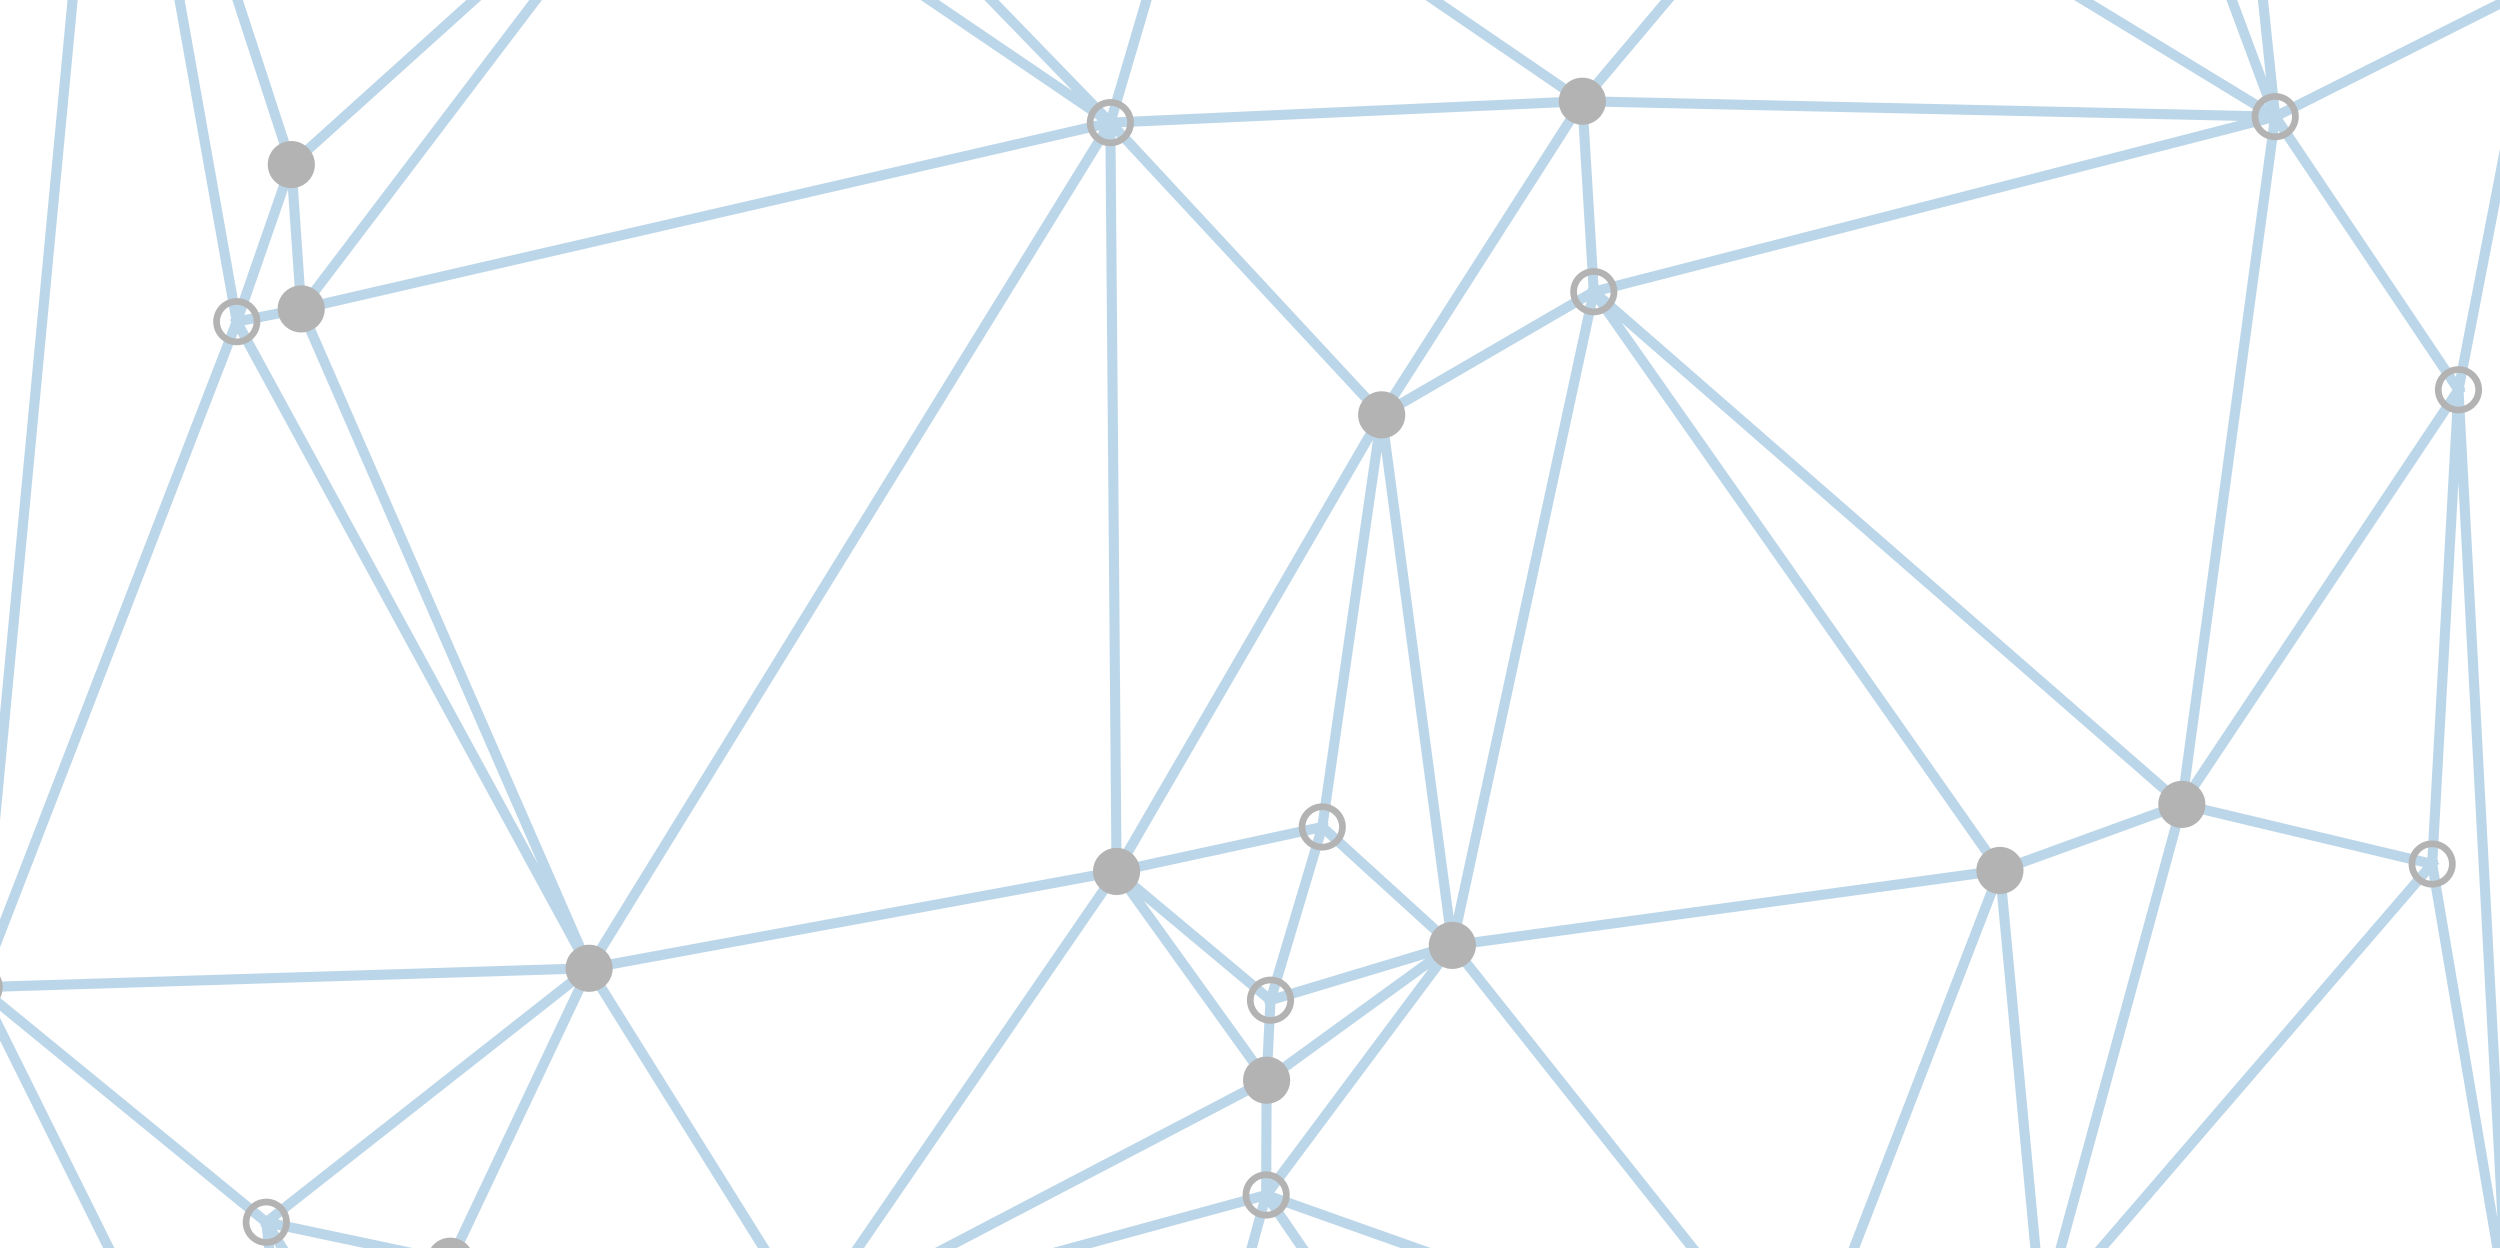<?xml version="1.0" encoding="UTF-8" standalone="no"?>
<!-- Created with matplotlib (https://matplotlib.org/) -->

<svg
   height="552.24pt"
   version="1.1"
   viewBox="0 0 1105.92 552.24"
   width="1105.92pt"
   id="svg126"
   sodipodi:docname="ex_del_triangulation.svg"
   inkscape:export-filename="C:\Users\amish\Documents\research\Delaunay-Rips_Paper\figures\ppt_background1.png"
   inkscape:export-xdpi="300"
   inkscape:export-ydpi="300"
   inkscape:version="1.1 (c68e22c387, 2021-05-23)"
   xmlns:inkscape="http://www.inkscape.org/namespaces/inkscape"
   xmlns:sodipodi="http://sodipodi.sourceforge.net/DTD/sodipodi-0.dtd"
   xmlns:xlink="http://www.w3.org/1999/xlink"
   xmlns="http://www.w3.org/2000/svg"
   xmlns:svg="http://www.w3.org/2000/svg">
  <sodipodi:namedview
     id="namedview128"
     pagecolor="#ffffff"
     bordercolor="#111111"
     borderopacity="1"
     inkscape:pageshadow="0"
     inkscape:pageopacity="0"
     inkscape:pagecheckerboard="1"
     inkscape:document-units="pt"
     showgrid="false"
     inkscape:zoom="0.69117644"
     inkscape:cx="862.2979"
     inkscape:cy="303.10639"
     inkscape:window-width="1920"
     inkscape:window-height="1001"
     inkscape:window-x="-9"
     inkscape:window-y="-9"
     inkscape:window-maximized="1"
     inkscape:current-layer="figure_1" />
  <defs
     id="defs4">
    <linearGradient
       inkscape:collect="always"
       id="linearGradient7080">
      <stop
         style="stop-color:#000000;stop-opacity:1;"
         offset="0"
         id="stop7076" />
      <stop
         style="stop-color:#000000;stop-opacity:0;"
         offset="1"
         id="stop7078" />
    </linearGradient>
    <linearGradient
       id="linearGradient6262"
       inkscape:swatch="solid">
      <stop
         style="stop-color:#000000;stop-opacity:1;"
         offset="0"
         id="stop6260" />
    </linearGradient>
    <style
       type="text/css"
       id="style2">
*{stroke-linecap:butt;stroke-linejoin:round;}
  </style>
    <clipPath
       clipPathUnits="userSpaceOnUse"
       id="clipPath2188">
      <rect
         style="opacity:0.5;fill:#000000;stroke:#000000;stroke-width:1.602"
         id="rect2190"
         width="419.578"
         height="426.645"
         x="356.031"
         y="64.849" />
    </clipPath>
    <clipPath
       clipPathUnits="userSpaceOnUse"
       id="clipPath6838">
      <rect
         style="opacity:0.8;fill:url(#meshgradient6842);fill-opacity:1;stroke:#000000;stroke-width:0.519"
         id="rect6840"
         width="386.026"
         height="191.684"
         x="370.599"
         y="176.045" />
    </clipPath>
    <meshgradient
       inkscape:collect="always"
       id="meshgradient6842"
       gradientUnits="userSpaceOnUse"
       gradientTransform="matrix(0.332,0,0,0.316,381.297,185.95)"
       x="-32.221"
       y="-31.3">
      <meshrow
         id="meshrow6854">
        <meshpatch
           id="meshpatch6852">
          <stop
             path="c 387.569,0  775.137,0  1162.71,0"
             style="stop-color:#ffffff;stop-opacity:1"
             id="stop6844" />
          <stop
             path="c 0,201.916  0,403.832  0,605.748"
             style="stop-color:#000000;stop-opacity:1"
             id="stop6846" />
          <stop
             path="c -387.569,0  -775.137,0  -1162.71,0"
             style="stop-color:#ffffff;stop-opacity:1"
             id="stop6848" />
          <stop
             path="c 0,-201.916  0,-403.832  0,-605.748"
             style="stop-color:#000000;stop-opacity:1"
             id="stop6850" />
        </meshpatch>
      </meshrow>
    </meshgradient>
    <meshgradient
       inkscape:collect="always"
       id="meshgradient6880"
       gradientUnits="userSpaceOnUse"
       x="-18.447"
       y="-16.277">
      <meshrow
         id="meshrow6882">
        <meshpatch
           id="meshpatch6884">
          <stop
             path="c 385.213,0  770.426,0  1155.64,0"
             style="stop-color:#ffffff;stop-opacity:1"
             id="stop6886" />
          <stop
             path="c 0,197.489  0,394.979  0,592.468"
             style="stop-color:#000000;stop-opacity:1"
             id="stop6888" />
          <stop
             path="c -385.213,0  -770.426,0  -1155.64,0"
             style="stop-color:#ffffff;stop-opacity:1"
             id="stop6890" />
          <stop
             path="c 0,-197.489  0,-394.979  0,-592.468"
             style="stop-color:#000000;stop-opacity:1"
             id="stop6892" />
        </meshpatch>
      </meshrow>
    </meshgradient>
    <linearGradient
       inkscape:collect="always"
       xlink:href="#linearGradient7080"
       id="linearGradient7082"
       x1="373.442"
       y1="271.887"
       x2="756.626"
       y2="271.887"
       gradientUnits="userSpaceOnUse" />
    <filter
       inkscape:collect="always"
       style="color-interpolation-filters:sRGB"
       id="filter7192"
       x="-0.004"
       y="-0.004"
       width="1.009"
       height="1.008">
      <feGaussianBlur
         inkscape:collect="always"
         stdDeviation="0.486"
         id="feGaussianBlur7194" />
    </filter>
  </defs>
  <g
     id="figure_1">
    <g
       id="axes_1"
       transform="matrix(2.98,0,0,2.98,-1132.503,-531.261)"
       clip-path="url(#clipPath6838)"
       style="fill-opacity:1;fill:#000000;opacity:0.3;filter:url(#filter7192)">
      <g
         id="line2d_1"
         style="fill-opacity:1;fill:#000000">
        <path
           clip-path="url(#pdecc1e7ae4)"
           d="m 717.777,195.59 -13.859,102.095 m 52.707,-121.639 -38.848,19.544 m 27.208,40.548 -41.066,61.547 m 41.066,-61.547 -27.208,-40.548 m 27.208,40.548 11.64,-60.093 m -46.241,-50.842 7.393,70.386 m -7.393,-70.386 46.241,50.842 m -64.867,-50.405 26.019,69.95 m -26.019,-69.95 18.626,-0.437 m -23.3,-14.027 23.3,14.027 m -23.3,-14.027 4.674,14.463 m -43.227,27.77 69.246,42.18 m -69.246,-42.18 43.227,-27.77 m -43.227,27.77 38.553,-42.233 m -4.708,10.632 9.382,3.832 m -9.382,-3.832 4.708,-10.632 m -4.708,10.632 -33.845,31.601 m -31.904,68.167 87.292,76.108 m -87.292,-76.108 101.15,-25.987 m -102.855,-2.288 102.855,2.288 m -102.855,-2.288 33.609,-39.892 m -33.609,39.892 1.705,28.275 m -59.24,-67.616 129.698,-42.784 m -129.698,42.784 91.145,-0.551 m -91.145,0.551 57.535,39.341 m -29.786,46.558 31.491,-18.284 m -31.491,18.284 29.786,-46.558 m -46.865,145.324 0.578,-11.878 m -68.571,47.438 67.994,-35.561 m -67.994,35.561 56.808,22.1 m -29.877,24.528 29.877,-24.528 m -29.877,24.528 -26.931,-46.628 m -28.262,77.716 55.193,-31.088 m -18.5,3.913 -8.431,-50.541 m 8.431,50.541 18.5,-3.913 m -18.5,3.913 -36.693,27.175 M 442.494,396.436 500.064,374.187 m -57.57,22.249 29.308,55.467 m -29.308,-55.467 66.001,28.292 m -81.418,0.982 44.724,26.193 m -44.724,-26.193 15.416,-29.274 m 4.395,-30.941 53.175,8.692 m -53.175,-8.692 -4.395,30.941 m -22.93,-36.725 22.93,36.725 m -22.93,-36.725 7.514,65.999 m -7.514,-65.999 27.325,5.784 m 20.599,-43.483 32.576,52.175 m -32.576,-52.175 -20.599,43.483 m 20.599,-43.483 -47.924,37.7 m -42.621,-34.884 50.135,100.882 m -50.135,-100.882 42.621,34.884 m -42.621,-34.884 90.545,-2.816 m -42.739,-97.879 42.739,97.879 m -52.306,-95.985 52.306,95.985 m -52.306,-95.985 -38.239,98.801 m 38.239,-98.801 9.567,-1.894 m -1.471,-21.425 1.471,21.425 m -1.471,-21.425 -8.096,23.319 M 396.323,120.064 376.942,324.828 m 19.381,-204.764 18.858,105.962 m -18.858,-105.962 26.954,82.644 m 69.939,-101.484 193.868,9.953 m -193.868,-9.953 64.17,52.737 M 450.614,85.597 687.085,111.177 M 450.614,85.597 396.323,120.064 m 54.291,-34.467 42.603,15.627 m -0.839,31.197 65.009,21.54 m -65.009,-21.54 0.839,-31.197 m -0.839,31.197 -41.764,-46.824 m 28.824,66.469 -54.689,72.066 m 54.689,-72.066 -56.16,50.641 m 56.16,-50.641 -83.114,-32.003 m 83.114,32.003 -28.824,-66.469 m 38.067,52.951 68.706,15.413 M 488.681,138.548 450.614,85.597 m 38.067,52.951 3.697,-6.127 m -3.697,6.127 -9.243,13.519 m 65.423,44.417 70.062,-3.181 m -70.062,3.181 12.526,-42.522 m -12.526,42.522 40.276,43.377 m -40.276,-43.377 -77.373,125.528 m 77.373,-125.528 -120.112,27.649 m 120.112,-27.649 -65.423,-44.417 m 65.423,44.417 -56.18,-57.935 m 57.1,169.09 39.355,-67.777 m -39.355,67.777 22.854,19.111 m -22.854,-19.111 22.276,30.989 M 545.781,307.637 500.064,374.187 m 45.718,-66.55 -78.294,14.374 m 78.294,-14.374 -0.921,-111.154 m 31.456,104.55 8.82,-61.173 m -8.82,61.173 -7.682,25.716 m 7.682,-25.716 -30.535,6.605 m 49.849,10.977 20.997,-97.038 m -20.997,97.038 -10.494,-78.754 m 10.494,78.754 -26.995,8.134 m 26.995,-8.134 -27.573,20.012 m 27.573,-20.012 -19.313,-17.581 m -8.327,54.632 0.068,-17.038 m -0.068,17.038 -11.118,40.622 m 11.118,-40.622 -67.926,18.522 m 67.926,-18.522 27.641,-37.05 m 16.425,153.551 -85.061,-51.351 m 85.061,51.351 -140.254,-20.262 m 130.153,-46.586 -45.083,-9.03 m 45.083,9.03 -74.959,15.498 m 74.959,-15.498 -33.965,-49.652 m 33.965,49.652 10.101,66.848 m 53.05,-16.822 -53.05,16.822 m 53.05,-16.822 -63.151,-50.026 M 647.413,383.839 595.63,318.614 m 51.783,65.225 -79.424,-28.175 m 79.424,28.175 -45.459,21.478 m 45.459,-21.478 17.692,71.504 m 33.85,-65.979 -33.85,65.979 m 33.85,-65.979 -51.543,-5.524 m 66.663,78.872 -102.021,9.454 m 102.021,-9.454 -48.971,-7.368 m 48.971,7.368 -15.121,-73.348 m -15.812,-15.553 20.775,-76.126 m -20.775,76.126 -35.73,10.029 m 35.73,-10.029 15.812,15.553 m 53.25,-17.323 4.42,-195.995 m -4.42,195.995 -7.22,-135.903 m 7.22,135.903 -53.25,17.323 m 53.25,-17.323 -38.129,90.671 m 38.129,-90.671 -69.062,1.77 m -6.23,-66.32 27.005,-9.806 m -27.005,9.806 -60.287,-85.914 m 60.287,85.914 -81.284,11.124 m 81.284,-11.124 -29.501,76.349 m 29.501,-76.349 6.23,66.32 m 57.935,-67.276 -37.159,-8.85 m 37.159,8.85 3.907,-70.396 m -3.907,70.396 -57.935,67.276 m 57.935,-67.276 11.128,65.506 v 0"
           style="fill:#000000;stroke:#1f77b4;stroke-width:1.5;stroke-linecap:square;fill-opacity:1"
           id="path9" />
      </g>
      <g
         id="line2d_2"
         style="fill-opacity:1;fill:#000000" />
      <g
         id="line2d_3"
         style="fill-opacity:1;fill:#000000">
        <defs
           id="defs14"
           style="fill-opacity:1;fill:url(#linearGradient7082)">
          <path
             d="M 0,3 C 0.796,3 1.559,2.684 2.121,2.121 2.684,1.559 3,0.796 3,0 3,-0.796 2.684,-1.559 2.121,-2.121 1.559,-2.684 0.796,-3 0,-3 -0.796,-3 -1.559,-2.684 -2.121,-2.121 -2.684,-1.559 -3,-0.796 -3,0 -3,0.796 -2.684,1.559 -2.121,2.121 -1.559,2.684 -0.796,3 0,3 Z"
             id="m278dae1047"
             style="stroke:#000000;fill-opacity:1;fill:url(#linearGradient7082)" />
        </defs>
        <g
           clip-path="url(#pdecc1e7ae4)"
           id="g116"
           style="fill-opacity:1;fill:#000000">
          <use
             style="stroke:#000000;fill-opacity:1;fill:#000000"
             x="703.919"
             xlink:href="#m278dae1047"
             y="297.684"
             id="use16"
             width="100%"
             height="100%" />
          <use
             style="stroke:#000000;fill-opacity:1;fill:#000000"
             x="717.777"
             xlink:href="#m278dae1047"
             y="195.59"
             id="use18"
             width="100%"
             height="100%" />
          <use
             style="stroke:#000000;fill-opacity:1;fill:#000000"
             x="756.626"
             xlink:href="#m278dae1047"
             y="176.045"
             id="use20"
             width="100%"
             height="100%" />
          <use
             style="stroke:#000000;fill-opacity:1;fill:#000000"
             x="744.985"
             xlink:href="#m278dae1047"
             y="236.138"
             id="use22"
             width="100%"
             height="100%" />
          <use
             style="stroke:#000000;fill-opacity:1;fill:#000000"
             x="710.385"
             xlink:href="#m278dae1047"
             y="125.204"
             id="use24"
             width="100%"
             height="100%" />
          <use
             style="stroke:#000000;fill-opacity:1;fill:#000000"
             x="691.758"
             xlink:href="#m278dae1047"
             y="125.64"
             id="use26"
             width="100%"
             height="100%" />
          <use
             style="stroke:#000000;fill-opacity:1;fill:#000000"
             x="687.085"
             xlink:href="#m278dae1047"
             y="111.177"
             id="use28"
             width="100%"
             height="100%" />
          <use
             style="stroke:#000000;fill-opacity:1;fill:#000000"
             x="648.532"
             xlink:href="#m278dae1047"
             y="153.41"
             id="use30"
             width="100%"
             height="100%" />
          <use
             style="stroke:#000000;fill-opacity:1;fill:#000000"
             x="682.376"
             xlink:href="#m278dae1047"
             y="121.808"
             id="use32"
             width="100%"
             height="100%" />
          <use
             style="stroke:#000000;fill-opacity:1;fill:#000000"
             x="616.627"
             xlink:href="#m278dae1047"
             y="221.577"
             id="use34"
             width="100%"
             height="100%" />
          <use
             style="stroke:#000000;fill-opacity:1;fill:#000000"
             x="614.922"
             xlink:href="#m278dae1047"
             y="193.302"
             id="use36"
             width="100%"
             height="100%" />
          <use
             style="stroke:#000000;fill-opacity:1;fill:#000000"
             x="557.387"
             xlink:href="#m278dae1047"
             y="153.961"
             id="use38"
             width="100%"
             height="100%" />
          <use
             style="stroke:#000000;fill-opacity:1;fill:#000000"
             x="585.136"
             xlink:href="#m278dae1047"
             y="239.86"
             id="use40"
             width="100%"
             height="100%" />
          <use
             style="stroke:#000000;fill-opacity:1;fill:#000000"
             x="568.635"
             xlink:href="#m278dae1047"
             y="326.749"
             id="use42"
             width="100%"
             height="100%" />
          <use
             style="stroke:#000000;fill-opacity:1;fill:#000000"
             x="568.057"
             xlink:href="#m278dae1047"
             y="338.626"
             id="use44"
             width="100%"
             height="100%" />
          <use
             style="stroke:#000000;fill-opacity:1;fill:#000000"
             x="556.871"
             xlink:href="#m278dae1047"
             y="396.287"
             id="use46"
             width="100%"
             height="100%" />
          <use
             style="stroke:#000000;fill-opacity:1;fill:#000000"
             x="500.064"
             xlink:href="#m278dae1047"
             y="374.187"
             id="use48"
             width="100%"
             height="100%" />
          <use
             style="stroke:#000000;fill-opacity:1;fill:#000000"
             x="526.995"
             xlink:href="#m278dae1047"
             y="420.815"
             id="use50"
             width="100%"
             height="100%" />
          <use
             style="stroke:#000000;fill-opacity:1;fill:#000000"
             x="471.801"
             xlink:href="#m278dae1047"
             y="451.903"
             id="use52"
             width="100%"
             height="100%" />
          <use
             style="stroke:#000000;fill-opacity:1;fill:#000000"
             x="508.495"
             xlink:href="#m278dae1047"
             y="424.728"
             id="use54"
             width="100%"
             height="100%" />
          <use
             style="stroke:#000000;fill-opacity:1;fill:#000000"
             x="442.494"
             xlink:href="#m278dae1047"
             y="396.436"
             id="use56"
             width="100%"
             height="100%" />
          <use
             style="stroke:#000000;fill-opacity:1;fill:#000000"
             x="427.077"
             xlink:href="#m278dae1047"
             y="425.71"
             id="use58"
             width="100%"
             height="100%" />
          <use
             style="stroke:#000000;fill-opacity:1;fill:#000000"
             x="446.889"
             xlink:href="#m278dae1047"
             y="365.495"
             id="use60"
             width="100%"
             height="100%" />
          <use
             style="stroke:#000000;fill-opacity:1;fill:#000000"
             x="419.563"
             xlink:href="#m278dae1047"
             y="359.711"
             id="use62"
             width="100%"
             height="100%" />
          <use
             style="stroke:#000000;fill-opacity:1;fill:#000000"
             x="467.487"
             xlink:href="#m278dae1047"
             y="322.012"
             id="use64"
             width="100%"
             height="100%" />
          <use
             style="stroke:#000000;fill-opacity:1;fill:#000000"
             x="376.942"
             xlink:href="#m278dae1047"
             y="324.828"
             id="use66"
             width="100%"
             height="100%" />
          <use
             style="stroke:#000000;fill-opacity:1;fill:#000000"
             x="424.749"
             xlink:href="#m278dae1047"
             y="224.132"
             id="use68"
             width="100%"
             height="100%" />
          <use
             style="stroke:#000000;fill-opacity:1;fill:#000000"
             x="415.182"
             xlink:href="#m278dae1047"
             y="226.026"
             id="use70"
             width="100%"
             height="100%" />
          <use
             style="stroke:#000000;fill-opacity:1;fill:#000000"
             x="423.278"
             xlink:href="#m278dae1047"
             y="202.708"
             id="use72"
             width="100%"
             height="100%" />
          <use
             style="stroke:#000000;fill-opacity:1;fill:#000000"
             x="396.323"
             xlink:href="#m278dae1047"
             y="120.064"
             id="use74"
             width="100%"
             height="100%" />
          <use
             style="stroke:#000000;fill-opacity:1;fill:#000000"
             x="493.217"
             xlink:href="#m278dae1047"
             y="101.224"
             id="use76"
             width="100%"
             height="100%" />
          <use
             style="stroke:#000000;fill-opacity:1;fill:#000000"
             x="450.614"
             xlink:href="#m278dae1047"
             y="85.597"
             id="use78"
             width="100%"
             height="100%" />
          <use
             style="stroke:#000000;fill-opacity:1;fill:#000000"
             x="492.378"
             xlink:href="#m278dae1047"
             y="132.421"
             id="use80"
             width="100%"
             height="100%" />
          <use
             style="stroke:#000000;fill-opacity:1;fill:#000000"
             x="479.438"
             xlink:href="#m278dae1047"
             y="152.067"
             id="use82"
             width="100%"
             height="100%" />
          <use
             style="stroke:#000000;fill-opacity:1;fill:#000000"
             x="488.681"
             xlink:href="#m278dae1047"
             y="138.548"
             id="use84"
             width="100%"
             height="100%" />
          <use
             style="stroke:#000000;fill-opacity:1;fill:#000000"
             x="544.861"
             xlink:href="#m278dae1047"
             y="196.483"
             id="use86"
             width="100%"
             height="100%" />
          <use
             style="stroke:#000000;fill-opacity:1;fill:#000000"
             x="545.781"
             xlink:href="#m278dae1047"
             y="307.637"
             id="use88"
             width="100%"
             height="100%" />
          <use
             style="stroke:#000000;fill-opacity:1;fill:#000000"
             x="576.317"
             xlink:href="#m278dae1047"
             y="301.033"
             id="use90"
             width="100%"
             height="100%" />
          <use
             style="stroke:#000000;fill-opacity:1;fill:#000000"
             x="595.63"
             xlink:href="#m278dae1047"
             y="318.614"
             id="use92"
             width="100%"
             height="100%" />
          <use
             style="stroke:#000000;fill-opacity:1;fill:#000000"
             x="567.99"
             xlink:href="#m278dae1047"
             y="355.665"
             id="use94"
             width="100%"
             height="100%" />
          <use
             style="stroke:#000000;fill-opacity:1;fill:#000000"
             x="612.055"
             xlink:href="#m278dae1047"
             y="472.165"
             id="use96"
             width="100%"
             height="100%" />
          <use
             style="stroke:#000000;fill-opacity:1;fill:#000000"
             x="601.954"
             xlink:href="#m278dae1047"
             y="405.317"
             id="use98"
             width="100%"
             height="100%" />
          <use
             style="stroke:#000000;fill-opacity:1;fill:#000000"
             x="665.105"
             xlink:href="#m278dae1047"
             y="455.343"
             id="use100"
             width="100%"
             height="100%" />
          <use
             style="stroke:#000000;fill-opacity:1;fill:#000000"
             x="647.413"
             xlink:href="#m278dae1047"
             y="383.839"
             id="use102"
             width="100%"
             height="100%" />
          <use
             style="stroke:#000000;fill-opacity:1;fill:#000000"
             x="698.956"
             xlink:href="#m278dae1047"
             y="389.364"
             id="use104"
             width="100%"
             height="100%" />
          <use
             style="stroke:#000000;fill-opacity:1;fill:#000000"
             x="714.076"
             xlink:href="#m278dae1047"
             y="462.711"
             id="use106"
             width="100%"
             height="100%" />
          <use
             style="stroke:#000000;fill-opacity:1;fill:#000000"
             x="683.143"
             xlink:href="#m278dae1047"
             y="373.811"
             id="use108"
             width="100%"
             height="100%" />
          <use
             style="stroke:#000000;fill-opacity:1;fill:#000000"
             x="752.206"
             xlink:href="#m278dae1047"
             y="372.041"
             id="use110"
             width="100%"
             height="100%" />
          <use
             style="stroke:#000000;fill-opacity:1;fill:#000000"
             x="676.914"
             xlink:href="#m278dae1047"
             y="307.491"
             id="use112"
             width="100%"
             height="100%" />
          <use
             style="stroke:#000000;fill-opacity:1;fill:#000000"
             x="741.078"
             xlink:href="#m278dae1047"
             y="306.534"
             id="use114"
             width="100%"
             height="100%" />
        </g>
      </g>
    </g>
    <rect
       style="opacity:0.8;fill:url(#meshgradient6880);stroke:#000000;stroke-width:1.602;fill-opacity:1"
       id="rect6878"
       width="1155.638"
       height="592.468"
       x="-18.447"
       y="-16.277" />
  </g>
  <defs
     id="defs124">
    <clipPath
       id="pdecc1e7ae4">
      <rect
         height="425.225"
         width="417.652"
         x="357.958"
         y="66.269"
         id="rect121" />
    </clipPath>
  </defs>
  <script
     id="mesh_polyfill"
     type="text/javascript">
!function(){const t=&quot;http://www.w3.org/2000/svg&quot;,e=&quot;http://www.w3.org/1999/xlink&quot;,s=&quot;http://www.w3.org/1999/xhtml&quot;,r=2;if(document.createElementNS(t,&quot;meshgradient&quot;).x)return;const n=(t,e,s,r)=&gt;{let n=new x(.5*(e.x+s.x),.5*(e.y+s.y)),o=new x(.5*(t.x+e.x),.5*(t.y+e.y)),i=new x(.5*(s.x+r.x),.5*(s.y+r.y)),a=new x(.5*(n.x+o.x),.5*(n.y+o.y)),h=new x(.5*(n.x+i.x),.5*(n.y+i.y)),l=new x(.5*(a.x+h.x),.5*(a.y+h.y));return[[t,o,a,l],[l,h,i,r]]},o=t=&gt;{let e=t[0].distSquared(t[1]),s=t[2].distSquared(t[3]),r=.25*t[0].distSquared(t[2]),n=.25*t[1].distSquared(t[3]),o=e&gt;s?e:s,i=r&gt;n?r:n;return 18*(o&gt;i?o:i)},i=(t,e)=&gt;Math.sqrt(t.distSquared(e)),a=(t,e)=&gt;t.scale(2/3).add(e.scale(1/3)),h=t=&gt;{let e,s,r,n,o,i,a,h=new g;return t.match(/(\w+\(\s*[^)]+\))+/g).forEach(t=&gt;{let l=t.match(/[\w.-]+/g),d=l.shift();switch(d){case&quot;translate&quot;:2===l.length?e=new g(1,0,0,1,l[0],l[1]):(console.error(&quot;mesh.js: translate does not have 2 arguments!&quot;),e=new g(1,0,0,1,0,0)),h=h.append(e);break;case&quot;scale&quot;:1===l.length?s=new g(l[0],0,0,l[0],0,0):2===l.length?s=new g(l[0],0,0,l[1],0,0):(console.error(&quot;mesh.js: scale does not have 1 or 2 arguments!&quot;),s=new g(1,0,0,1,0,0)),h=h.append(s);break;case&quot;rotate&quot;:if(3===l.length&amp;&amp;(e=new g(1,0,0,1,l[1],l[2]),h=h.append(e)),l[0]){r=l[0]*Math.PI/180;let t=Math.cos(r),e=Math.sin(r);Math.abs(t)&lt;1e-16&amp;&amp;(t=0),Math.abs(e)&lt;1e-16&amp;&amp;(e=0),a=new g(t,e,-e,t,0,0),h=h.append(a)}else console.error(&quot;math.js: No argument to rotate transform!&quot;);3===l.length&amp;&amp;(e=new g(1,0,0,1,-l[1],-l[2]),h=h.append(e));break;case&quot;skewX&quot;:l[0]?(r=l[0]*Math.PI/180,n=Math.tan(r),o=new g(1,0,n,1,0,0),h=h.append(o)):console.error(&quot;math.js: No argument to skewX transform!&quot;);break;case&quot;skewY&quot;:l[0]?(r=l[0]*Math.PI/180,n=Math.tan(r),i=new g(1,n,0,1,0,0),h=h.append(i)):console.error(&quot;math.js: No argument to skewY transform!&quot;);break;case&quot;matrix&quot;:6===l.length?h=h.append(new g(...l)):console.error(&quot;math.js: Incorrect number of arguments for matrix!&quot;);break;default:console.error(&quot;mesh.js: Unhandled transform type: &quot;+d)}}),h},l=t=&gt;{let e=[],s=t.split(/[ ,]+/);for(let t=0,r=s.length-1;t&lt;r;t+=2)e.push(new x(parseFloat(s[t]),parseFloat(s[t+1])));return e},d=(t,e)=&gt;{for(let s in e)t.setAttribute(s,e[s])},c=(t,e,s,r,n)=&gt;{let o,i,a=[0,0,0,0];for(let h=0;h&lt;3;++h)e[h]&lt;t[h]&amp;&amp;e[h]&lt;s[h]||t[h]&lt;e[h]&amp;&amp;s[h]&lt;e[h]?a[h]=0:(a[h]=.5*((e[h]-t[h])/r+(s[h]-e[h])/n),o=Math.abs(3*(e[h]-t[h])/r),i=Math.abs(3*(s[h]-e[h])/n),a[h]&gt;o?a[h]=o:a[h]&gt;i&amp;&amp;(a[h]=i));return a},u=[[1,0,0,0,0,0,0,0,0,0,0,0,0,0,0,0],[0,0,0,0,1,0,0,0,0,0,0,0,0,0,0,0],[-3,3,0,0,-2,-1,0,0,0,0,0,0,0,0,0,0],[2,-2,0,0,1,1,0,0,0,0,0,0,0,0,0,0],[0,0,0,0,0,0,0,0,1,0,0,0,0,0,0,0],[0,0,0,0,0,0,0,0,0,0,0,0,1,0,0,0],[0,0,0,0,0,0,0,0,-3,3,0,0,-2,-1,0,0],[0,0,0,0,0,0,0,0,2,-2,0,0,1,1,0,0],[-3,0,3,0,0,0,0,0,-2,0,-1,0,0,0,0,0],[0,0,0,0,-3,0,3,0,0,0,0,0,-2,0,-1,0],[9,-9,-9,9,6,3,-6,-3,6,-6,3,-3,4,2,2,1],[-6,6,6,-6,-3,-3,3,3,-4,4,-2,2,-2,-2,-1,-1],[2,0,-2,0,0,0,0,0,1,0,1,0,0,0,0,0],[0,0,0,0,2,0,-2,0,0,0,0,0,1,0,1,0],[-6,6,6,-6,-4,-2,4,2,-3,3,-3,3,-2,-1,-2,-1],[4,-4,-4,4,2,2,-2,-2,2,-2,2,-2,1,1,1,1]],f=t=&gt;{let e=[];for(let s=0;s&lt;16;++s){e[s]=0;for(let r=0;r&lt;16;++r)e[s]+=u[s][r]*t[r]}return e},p=(t,e,s)=&gt;{const r=e*e,n=s*s,o=e*e*e,i=s*s*s;return t[0]+t[1]*e+t[2]*r+t[3]*o+t[4]*s+t[5]*s*e+t[6]*s*r+t[7]*s*o+t[8]*n+t[9]*n*e+t[10]*n*r+t[11]*n*o+t[12]*i+t[13]*i*e+t[14]*i*r+t[15]*i*o},y=t=&gt;{let e=[],s=[],r=[];for(let s=0;s&lt;4;++s)e[s]=[],e[s][0]=n(t[0][s],t[1][s],t[2][s],t[3][s]),e[s][1]=[],e[s][1].push(...n(...e[s][0][0])),e[s][1].push(...n(...e[s][0][1])),e[s][2]=[],e[s][2].push(...n(...e[s][1][0])),e[s][2].push(...n(...e[s][1][1])),e[s][2].push(...n(...e[s][1][2])),e[s][2].push(...n(...e[s][1][3]));for(let t=0;t&lt;8;++t){s[t]=[];for(let r=0;r&lt;4;++r)s[t][r]=[],s[t][r][0]=n(e[0][2][t][r],e[1][2][t][r],e[2][2][t][r],e[3][2][t][r]),s[t][r][1]=[],s[t][r][1].push(...n(...s[t][r][0][0])),s[t][r][1].push(...n(...s[t][r][0][1])),s[t][r][2]=[],s[t][r][2].push(...n(...s[t][r][1][0])),s[t][r][2].push(...n(...s[t][r][1][1])),s[t][r][2].push(...n(...s[t][r][1][2])),s[t][r][2].push(...n(...s[t][r][1][3]))}for(let t=0;t&lt;8;++t){r[t]=[];for(let e=0;e&lt;8;++e)r[t][e]=[],r[t][e][0]=s[t][0][2][e],r[t][e][1]=s[t][1][2][e],r[t][e][2]=s[t][2][2][e],r[t][e][3]=s[t][3][2][e]}return r};class x{constructor(t,e){this.x=t||0,this.y=e||0}toString(){return`(x=${this.x}, y=${this.y})`}clone(){return new x(this.x,this.y)}add(t){return new x(this.x+t.x,this.y+t.y)}scale(t){return void 0===t.x?new x(this.x*t,this.y*t):new x(this.x*t.x,this.y*t.y)}distSquared(t){let e=this.x-t.x,s=this.y-t.y;return e*e+s*s}transform(t){let e=this.x*t.a+this.y*t.c+t.e,s=this.x*t.b+this.y*t.d+t.f;return new x(e,s)}}class g{constructor(t,e,s,r,n,o){void 0===t?(this.a=1,this.b=0,this.c=0,this.d=1,this.e=0,this.f=0):(this.a=t,this.b=e,this.c=s,this.d=r,this.e=n,this.f=o)}toString(){return`affine: ${this.a} ${this.c} ${this.e} \n       ${this.b} ${this.d} ${this.f}`}append(t){t instanceof g||console.error(&quot;mesh.js: argument to Affine.append is not affine!&quot;);let e=this.a*t.a+this.c*t.b,s=this.b*t.a+this.d*t.b,r=this.a*t.c+this.c*t.d,n=this.b*t.c+this.d*t.d,o=this.a*t.e+this.c*t.f+this.e,i=this.b*t.e+this.d*t.f+this.f;return new g(e,s,r,n,o,i)}}class w{constructor(t,e){this.nodes=t,this.colors=e}paintCurve(t,e){if(o(this.nodes)&gt;r){const s=n(...this.nodes);let r=[[],[]],o=[[],[]];for(let t=0;t&lt;4;++t)r[0][t]=this.colors[0][t],r[1][t]=(this.colors[0][t]+this.colors[1][t])/2,o[0][t]=r[1][t],o[1][t]=this.colors[1][t];let i=new w(s[0],r),a=new w(s[1],o);i.paintCurve(t,e),a.paintCurve(t,e)}else{let s=Math.round(this.nodes[0].x);if(s&gt;=0&amp;&amp;s&lt;e){let r=4*(~~this.nodes[0].y*e+s);t[r]=Math.round(this.colors[0][0]),t[r+1]=Math.round(this.colors[0][1]),t[r+2]=Math.round(this.colors[0][2]),t[r+3]=Math.round(this.colors[0][3])}}}}class m{constructor(t,e){this.nodes=t,this.colors=e}split(){let t=[[],[],[],[]],e=[[],[],[],[]],s=[[[],[]],[[],[]]],r=[[[],[]],[[],[]]];for(let s=0;s&lt;4;++s){const r=n(this.nodes[0][s],this.nodes[1][s],this.nodes[2][s],this.nodes[3][s]);t[0][s]=r[0][0],t[1][s]=r[0][1],t[2][s]=r[0][2],t[3][s]=r[0][3],e[0][s]=r[1][0],e[1][s]=r[1][1],e[2][s]=r[1][2],e[3][s]=r[1][3]}for(let t=0;t&lt;4;++t)s[0][0][t]=this.colors[0][0][t],s[0][1][t]=this.colors[0][1][t],s[1][0][t]=(this.colors[0][0][t]+this.colors[1][0][t])/2,s[1][1][t]=(this.colors[0][1][t]+this.colors[1][1][t])/2,r[0][0][t]=s[1][0][t],r[0][1][t]=s[1][1][t],r[1][0][t]=this.colors[1][0][t],r[1][1][t]=this.colors[1][1][t];return[new m(t,s),new m(e,r)]}paint(t,e){let s,n=!1;for(let t=0;t&lt;4;++t)if((s=o([this.nodes[0][t],this.nodes[1][t],this.nodes[2][t],this.nodes[3][t]]))&gt;r){n=!0;break}if(n){let s=this.split();s[0].paint(t,e),s[1].paint(t,e)}else{new w([...this.nodes[0]],[...this.colors[0]]).paintCurve(t,e)}}}class b{constructor(t){this.readMesh(t),this.type=t.getAttribute(&quot;type&quot;)||&quot;bilinear&quot;}readMesh(t){let e=[[]],s=[[]],r=Number(t.getAttribute(&quot;x&quot;)),n=Number(t.getAttribute(&quot;y&quot;));e[0][0]=new x(r,n);let o=t.children;for(let t=0,r=o.length;t&lt;r;++t){e[3*t+1]=[],e[3*t+2]=[],e[3*t+3]=[],s[t+1]=[];let r=o[t].children;for(let n=0,o=r.length;n&lt;o;++n){let o=r[n].children;for(let r=0,i=o.length;r&lt;i;++r){let i=r;0!==t&amp;&amp;++i;let h,d=o[r].getAttribute(&quot;path&quot;),c=&quot;l&quot;;null!=d&amp;&amp;(c=(h=d.match(/\s*([lLcC])\s*(.*)/))[1]);let u=l(h[2]);switch(c){case&quot;l&quot;:0===i?(e[3*t][3*n+3]=u[0].add(e[3*t][3*n]),e[3*t][3*n+1]=a(e[3*t][3*n],e[3*t][3*n+3]),e[3*t][3*n+2]=a(e[3*t][3*n+3],e[3*t][3*n])):1===i?(e[3*t+3][3*n+3]=u[0].add(e[3*t][3*n+3]),e[3*t+1][3*n+3]=a(e[3*t][3*n+3],e[3*t+3][3*n+3]),e[3*t+2][3*n+3]=a(e[3*t+3][3*n+3],e[3*t][3*n+3])):2===i?(0===n&amp;&amp;(e[3*t+3][3*n+0]=u[0].add(e[3*t+3][3*n+3])),e[3*t+3][3*n+1]=a(e[3*t+3][3*n],e[3*t+3][3*n+3]),e[3*t+3][3*n+2]=a(e[3*t+3][3*n+3],e[3*t+3][3*n])):(e[3*t+1][3*n]=a(e[3*t][3*n],e[3*t+3][3*n]),e[3*t+2][3*n]=a(e[3*t+3][3*n],e[3*t][3*n]));break;case&quot;L&quot;:0===i?(e[3*t][3*n+3]=u[0],e[3*t][3*n+1]=a(e[3*t][3*n],e[3*t][3*n+3]),e[3*t][3*n+2]=a(e[3*t][3*n+3],e[3*t][3*n])):1===i?(e[3*t+3][3*n+3]=u[0],e[3*t+1][3*n+3]=a(e[3*t][3*n+3],e[3*t+3][3*n+3]),e[3*t+2][3*n+3]=a(e[3*t+3][3*n+3],e[3*t][3*n+3])):2===i?(0===n&amp;&amp;(e[3*t+3][3*n+0]=u[0]),e[3*t+3][3*n+1]=a(e[3*t+3][3*n],e[3*t+3][3*n+3]),e[3*t+3][3*n+2]=a(e[3*t+3][3*n+3],e[3*t+3][3*n])):(e[3*t+1][3*n]=a(e[3*t][3*n],e[3*t+3][3*n]),e[3*t+2][3*n]=a(e[3*t+3][3*n],e[3*t][3*n]));break;case&quot;c&quot;:0===i?(e[3*t][3*n+1]=u[0].add(e[3*t][3*n]),e[3*t][3*n+2]=u[1].add(e[3*t][3*n]),e[3*t][3*n+3]=u[2].add(e[3*t][3*n])):1===i?(e[3*t+1][3*n+3]=u[0].add(e[3*t][3*n+3]),e[3*t+2][3*n+3]=u[1].add(e[3*t][3*n+3]),e[3*t+3][3*n+3]=u[2].add(e[3*t][3*n+3])):2===i?(e[3*t+3][3*n+2]=u[0].add(e[3*t+3][3*n+3]),e[3*t+3][3*n+1]=u[1].add(e[3*t+3][3*n+3]),0===n&amp;&amp;(e[3*t+3][3*n+0]=u[2].add(e[3*t+3][3*n+3]))):(e[3*t+2][3*n]=u[0].add(e[3*t+3][3*n]),e[3*t+1][3*n]=u[1].add(e[3*t+3][3*n]));break;case&quot;C&quot;:0===i?(e[3*t][3*n+1]=u[0],e[3*t][3*n+2]=u[1],e[3*t][3*n+3]=u[2]):1===i?(e[3*t+1][3*n+3]=u[0],e[3*t+2][3*n+3]=u[1],e[3*t+3][3*n+3]=u[2]):2===i?(e[3*t+3][3*n+2]=u[0],e[3*t+3][3*n+1]=u[1],0===n&amp;&amp;(e[3*t+3][3*n+0]=u[2])):(e[3*t+2][3*n]=u[0],e[3*t+1][3*n]=u[1]);break;default:console.error(&quot;mesh.js: &quot;+c+&quot; invalid path type.&quot;)}if(0===t&amp;&amp;0===n||r&gt;0){let e=window.getComputedStyle(o[r]).stopColor.match(/^rgb\s*\(\s*(\d+)\s*,\s*(\d+)\s*,\s*(\d+)\s*\)$/i),a=window.getComputedStyle(o[r]).stopOpacity,h=255;a&amp;&amp;(h=Math.floor(255*a)),e&amp;&amp;(0===i?(s[t][n]=[],s[t][n][0]=Math.floor(e[1]),s[t][n][1]=Math.floor(e[2]),s[t][n][2]=Math.floor(e[3]),s[t][n][3]=h):1===i?(s[t][n+1]=[],s[t][n+1][0]=Math.floor(e[1]),s[t][n+1][1]=Math.floor(e[2]),s[t][n+1][2]=Math.floor(e[3]),s[t][n+1][3]=h):2===i?(s[t+1][n+1]=[],s[t+1][n+1][0]=Math.floor(e[1]),s[t+1][n+1][1]=Math.floor(e[2]),s[t+1][n+1][2]=Math.floor(e[3]),s[t+1][n+1][3]=h):3===i&amp;&amp;(s[t+1][n]=[],s[t+1][n][0]=Math.floor(e[1]),s[t+1][n][1]=Math.floor(e[2]),s[t+1][n][2]=Math.floor(e[3]),s[t+1][n][3]=h))}}e[3*t+1][3*n+1]=new x,e[3*t+1][3*n+2]=new x,e[3*t+2][3*n+1]=new x,e[3*t+2][3*n+2]=new x,e[3*t+1][3*n+1].x=(-4*e[3*t][3*n].x+6*(e[3*t][3*n+1].x+e[3*t+1][3*n].x)+-2*(e[3*t][3*n+3].x+e[3*t+3][3*n].x)+3*(e[3*t+3][3*n+1].x+e[3*t+1][3*n+3].x)+-1*e[3*t+3][3*n+3].x)/9,e[3*t+1][3*n+2].x=(-4*e[3*t][3*n+3].x+6*(e[3*t][3*n+2].x+e[3*t+1][3*n+3].x)+-2*(e[3*t][3*n].x+e[3*t+3][3*n+3].x)+3*(e[3*t+3][3*n+2].x+e[3*t+1][3*n].x)+-1*e[3*t+3][3*n].x)/9,e[3*t+2][3*n+1].x=(-4*e[3*t+3][3*n].x+6*(e[3*t+3][3*n+1].x+e[3*t+2][3*n].x)+-2*(e[3*t+3][3*n+3].x+e[3*t][3*n].x)+3*(e[3*t][3*n+1].x+e[3*t+2][3*n+3].x)+-1*e[3*t][3*n+3].x)/9,e[3*t+2][3*n+2].x=(-4*e[3*t+3][3*n+3].x+6*(e[3*t+3][3*n+2].x+e[3*t+2][3*n+3].x)+-2*(e[3*t+3][3*n].x+e[3*t][3*n+3].x)+3*(e[3*t][3*n+2].x+e[3*t+2][3*n].x)+-1*e[3*t][3*n].x)/9,e[3*t+1][3*n+1].y=(-4*e[3*t][3*n].y+6*(e[3*t][3*n+1].y+e[3*t+1][3*n].y)+-2*(e[3*t][3*n+3].y+e[3*t+3][3*n].y)+3*(e[3*t+3][3*n+1].y+e[3*t+1][3*n+3].y)+-1*e[3*t+3][3*n+3].y)/9,e[3*t+1][3*n+2].y=(-4*e[3*t][3*n+3].y+6*(e[3*t][3*n+2].y+e[3*t+1][3*n+3].y)+-2*(e[3*t][3*n].y+e[3*t+3][3*n+3].y)+3*(e[3*t+3][3*n+2].y+e[3*t+1][3*n].y)+-1*e[3*t+3][3*n].y)/9,e[3*t+2][3*n+1].y=(-4*e[3*t+3][3*n].y+6*(e[3*t+3][3*n+1].y+e[3*t+2][3*n].y)+-2*(e[3*t+3][3*n+3].y+e[3*t][3*n].y)+3*(e[3*t][3*n+1].y+e[3*t+2][3*n+3].y)+-1*e[3*t][3*n+3].y)/9,e[3*t+2][3*n+2].y=(-4*e[3*t+3][3*n+3].y+6*(e[3*t+3][3*n+2].y+e[3*t+2][3*n+3].y)+-2*(e[3*t+3][3*n].y+e[3*t][3*n+3].y)+3*(e[3*t][3*n+2].y+e[3*t+2][3*n].y)+-1*e[3*t][3*n].y)/9}}this.nodes=e,this.colors=s}paintMesh(t,e){let s=(this.nodes.length-1)/3,r=(this.nodes[0].length-1)/3;if(&quot;bilinear&quot;===this.type||s&lt;2||r&lt;2){let n;for(let o=0;o&lt;s;++o)for(let s=0;s&lt;r;++s){let r=[];for(let t=3*o,e=3*o+4;t&lt;e;++t)r.push(this.nodes[t].slice(3*s,3*s+4));let i=[];i.push(this.colors[o].slice(s,s+2)),i.push(this.colors[o+1].slice(s,s+2)),(n=new m(r,i)).paint(t,e)}}else{let n,o,a,h,l,d,u;const x=s,g=r;s++,r++;let w=new Array(s);for(let t=0;t&lt;s;++t){w[t]=new Array(r);for(let e=0;e&lt;r;++e)w[t][e]=[],w[t][e][0]=this.nodes[3*t][3*e],w[t][e][1]=this.colors[t][e]}for(let t=0;t&lt;s;++t)for(let e=0;e&lt;r;++e)0!==t&amp;&amp;t!==x&amp;&amp;(n=i(w[t-1][e][0],w[t][e][0]),o=i(w[t+1][e][0],w[t][e][0]),w[t][e][2]=c(w[t-1][e][1],w[t][e][1],w[t+1][e][1],n,o)),0!==e&amp;&amp;e!==g&amp;&amp;(n=i(w[t][e-1][0],w[t][e][0]),o=i(w[t][e+1][0],w[t][e][0]),w[t][e][3]=c(w[t][e-1][1],w[t][e][1],w[t][e+1][1],n,o));for(let t=0;t&lt;r;++t){w[0][t][2]=[],w[x][t][2]=[];for(let e=0;e&lt;4;++e)n=i(w[1][t][0],w[0][t][0]),o=i(w[x][t][0],w[x-1][t][0]),w[0][t][2][e]=n&gt;0?2*(w[1][t][1][e]-w[0][t][1][e])/n-w[1][t][2][e]:0,w[x][t][2][e]=o&gt;0?2*(w[x][t][1][e]-w[x-1][t][1][e])/o-w[x-1][t][2][e]:0}for(let t=0;t&lt;s;++t){w[t][0][3]=[],w[t][g][3]=[];for(let e=0;e&lt;4;++e)n=i(w[t][1][0],w[t][0][0]),o=i(w[t][g][0],w[t][g-1][0]),w[t][0][3][e]=n&gt;0?2*(w[t][1][1][e]-w[t][0][1][e])/n-w[t][1][3][e]:0,w[t][g][3][e]=o&gt;0?2*(w[t][g][1][e]-w[t][g-1][1][e])/o-w[t][g-1][3][e]:0}for(let s=0;s&lt;x;++s)for(let r=0;r&lt;g;++r){let n=i(w[s][r][0],w[s+1][r][0]),o=i(w[s][r+1][0],w[s+1][r+1][0]),c=i(w[s][r][0],w[s][r+1][0]),x=i(w[s+1][r][0],w[s+1][r+1][0]),g=[[],[],[],[]];for(let t=0;t&lt;4;++t){(d=[])[0]=w[s][r][1][t],d[1]=w[s+1][r][1][t],d[2]=w[s][r+1][1][t],d[3]=w[s+1][r+1][1][t],d[4]=w[s][r][2][t]*n,d[5]=w[s+1][r][2][t]*n,d[6]=w[s][r+1][2][t]*o,d[7]=w[s+1][r+1][2][t]*o,d[8]=w[s][r][3][t]*c,d[9]=w[s+1][r][3][t]*x,d[10]=w[s][r+1][3][t]*c,d[11]=w[s+1][r+1][3][t]*x,d[12]=0,d[13]=0,d[14]=0,d[15]=0,u=f(d);for(let e=0;e&lt;9;++e){g[t][e]=[];for(let s=0;s&lt;9;++s)g[t][e][s]=p(u,e/8,s/8),g[t][e][s]&gt;255?g[t][e][s]=255:g[t][e][s]&lt;0&amp;&amp;(g[t][e][s]=0)}}h=[];for(let t=3*s,e=3*s+4;t&lt;e;++t)h.push(this.nodes[t].slice(3*r,3*r+4));l=y(h);for(let s=0;s&lt;8;++s)for(let r=0;r&lt;8;++r)(a=new m(l[s][r],[[[g[0][s][r],g[1][s][r],g[2][s][r],g[3][s][r]],[g[0][s][r+1],g[1][s][r+1],g[2][s][r+1],g[3][s][r+1]]],[[g[0][s+1][r],g[1][s+1][r],g[2][s+1][r],g[3][s+1][r]],[g[0][s+1][r+1],g[1][s+1][r+1],g[2][s+1][r+1],g[3][s+1][r+1]]]])).paint(t,e)}}}transform(t){if(t instanceof x)for(let e=0,s=this.nodes.length;e&lt;s;++e)for(let s=0,r=this.nodes[0].length;s&lt;r;++s)this.nodes[e][s]=this.nodes[e][s].add(t);else if(t instanceof g)for(let e=0,s=this.nodes.length;e&lt;s;++e)for(let s=0,r=this.nodes[0].length;s&lt;r;++s)this.nodes[e][s]=this.nodes[e][s].transform(t)}scale(t){for(let e=0,s=this.nodes.length;e&lt;s;++e)for(let s=0,r=this.nodes[0].length;s&lt;r;++s)this.nodes[e][s]=this.nodes[e][s].scale(t)}}document.querySelectorAll(&quot;rect,circle,ellipse,path,text&quot;).forEach((r,n)=&gt;{let o=r.getAttribute(&quot;id&quot;);o||(o=&quot;patchjs_shape&quot;+n,r.setAttribute(&quot;id&quot;,o));const i=r.style.fill.match(/^url\(\s*&quot;?\s*#([^\s&quot;]+)&quot;?\s*\)/),a=r.style.stroke.match(/^url\(\s*&quot;?\s*#([^\s&quot;]+)&quot;?\s*\)/);if(i&amp;&amp;i[1]){const a=document.getElementById(i[1]);if(a&amp;&amp;&quot;meshgradient&quot;===a.nodeName){const i=r.getBBox();let l=document.createElementNS(s,&quot;canvas&quot;);d(l,{width:i.width,height:i.height});const c=l.getContext(&quot;2d&quot;);let u=c.createImageData(i.width,i.height);const f=new b(a);&quot;objectBoundingBox&quot;===a.getAttribute(&quot;gradientUnits&quot;)&amp;&amp;f.scale(new x(i.width,i.height));const p=a.getAttribute(&quot;gradientTransform&quot;);null!=p&amp;&amp;f.transform(h(p)),&quot;userSpaceOnUse&quot;===a.getAttribute(&quot;gradientUnits&quot;)&amp;&amp;f.transform(new x(-i.x,-i.y)),f.paintMesh(u.data,l.width),c.putImageData(u,0,0);const y=document.createElementNS(t,&quot;image&quot;);d(y,{width:i.width,height:i.height,x:i.x,y:i.y});let g=l.toDataURL();y.setAttributeNS(e,&quot;xlink:href&quot;,g),r.parentNode.insertBefore(y,r),r.style.fill=&quot;none&quot;;const w=document.createElementNS(t,&quot;use&quot;);w.setAttributeNS(e,&quot;xlink:href&quot;,&quot;#&quot;+o);const m=&quot;patchjs_clip&quot;+n,M=document.createElementNS(t,&quot;clipPath&quot;);M.setAttribute(&quot;id&quot;,m),M.appendChild(w),r.parentElement.insertBefore(M,r),y.setAttribute(&quot;clip-path&quot;,&quot;url(#&quot;+m+&quot;)&quot;),u=null,l=null,g=null}}if(a&amp;&amp;a[1]){const o=document.getElementById(a[1]);if(o&amp;&amp;&quot;meshgradient&quot;===o.nodeName){const i=parseFloat(r.style.strokeWidth.slice(0,-2))*(parseFloat(r.style.strokeMiterlimit)||parseFloat(r.getAttribute(&quot;stroke-miterlimit&quot;))||1),a=r.getBBox(),l=Math.trunc(a.width+i),c=Math.trunc(a.height+i),u=Math.trunc(a.x-i/2),f=Math.trunc(a.y-i/2);let p=document.createElementNS(s,&quot;canvas&quot;);d(p,{width:l,height:c});const y=p.getContext(&quot;2d&quot;);let g=y.createImageData(l,c);const w=new b(o);&quot;objectBoundingBox&quot;===o.getAttribute(&quot;gradientUnits&quot;)&amp;&amp;w.scale(new x(l,c));const m=o.getAttribute(&quot;gradientTransform&quot;);null!=m&amp;&amp;w.transform(h(m)),&quot;userSpaceOnUse&quot;===o.getAttribute(&quot;gradientUnits&quot;)&amp;&amp;w.transform(new x(-u,-f)),w.paintMesh(g.data,p.width),y.putImageData(g,0,0);const M=document.createElementNS(t,&quot;image&quot;);d(M,{width:l,height:c,x:0,y:0});let S=p.toDataURL();M.setAttributeNS(e,&quot;xlink:href&quot;,S);const k=&quot;pattern_clip&quot;+n,A=document.createElementNS(t,&quot;pattern&quot;);d(A,{id:k,patternUnits:&quot;userSpaceOnUse&quot;,width:l,height:c,x:u,y:f}),A.appendChild(M),o.parentNode.appendChild(A),r.style.stroke=&quot;url(#&quot;+k+&quot;)&quot;,g=null,p=null,S=null}}})}();
</script>
</svg>
